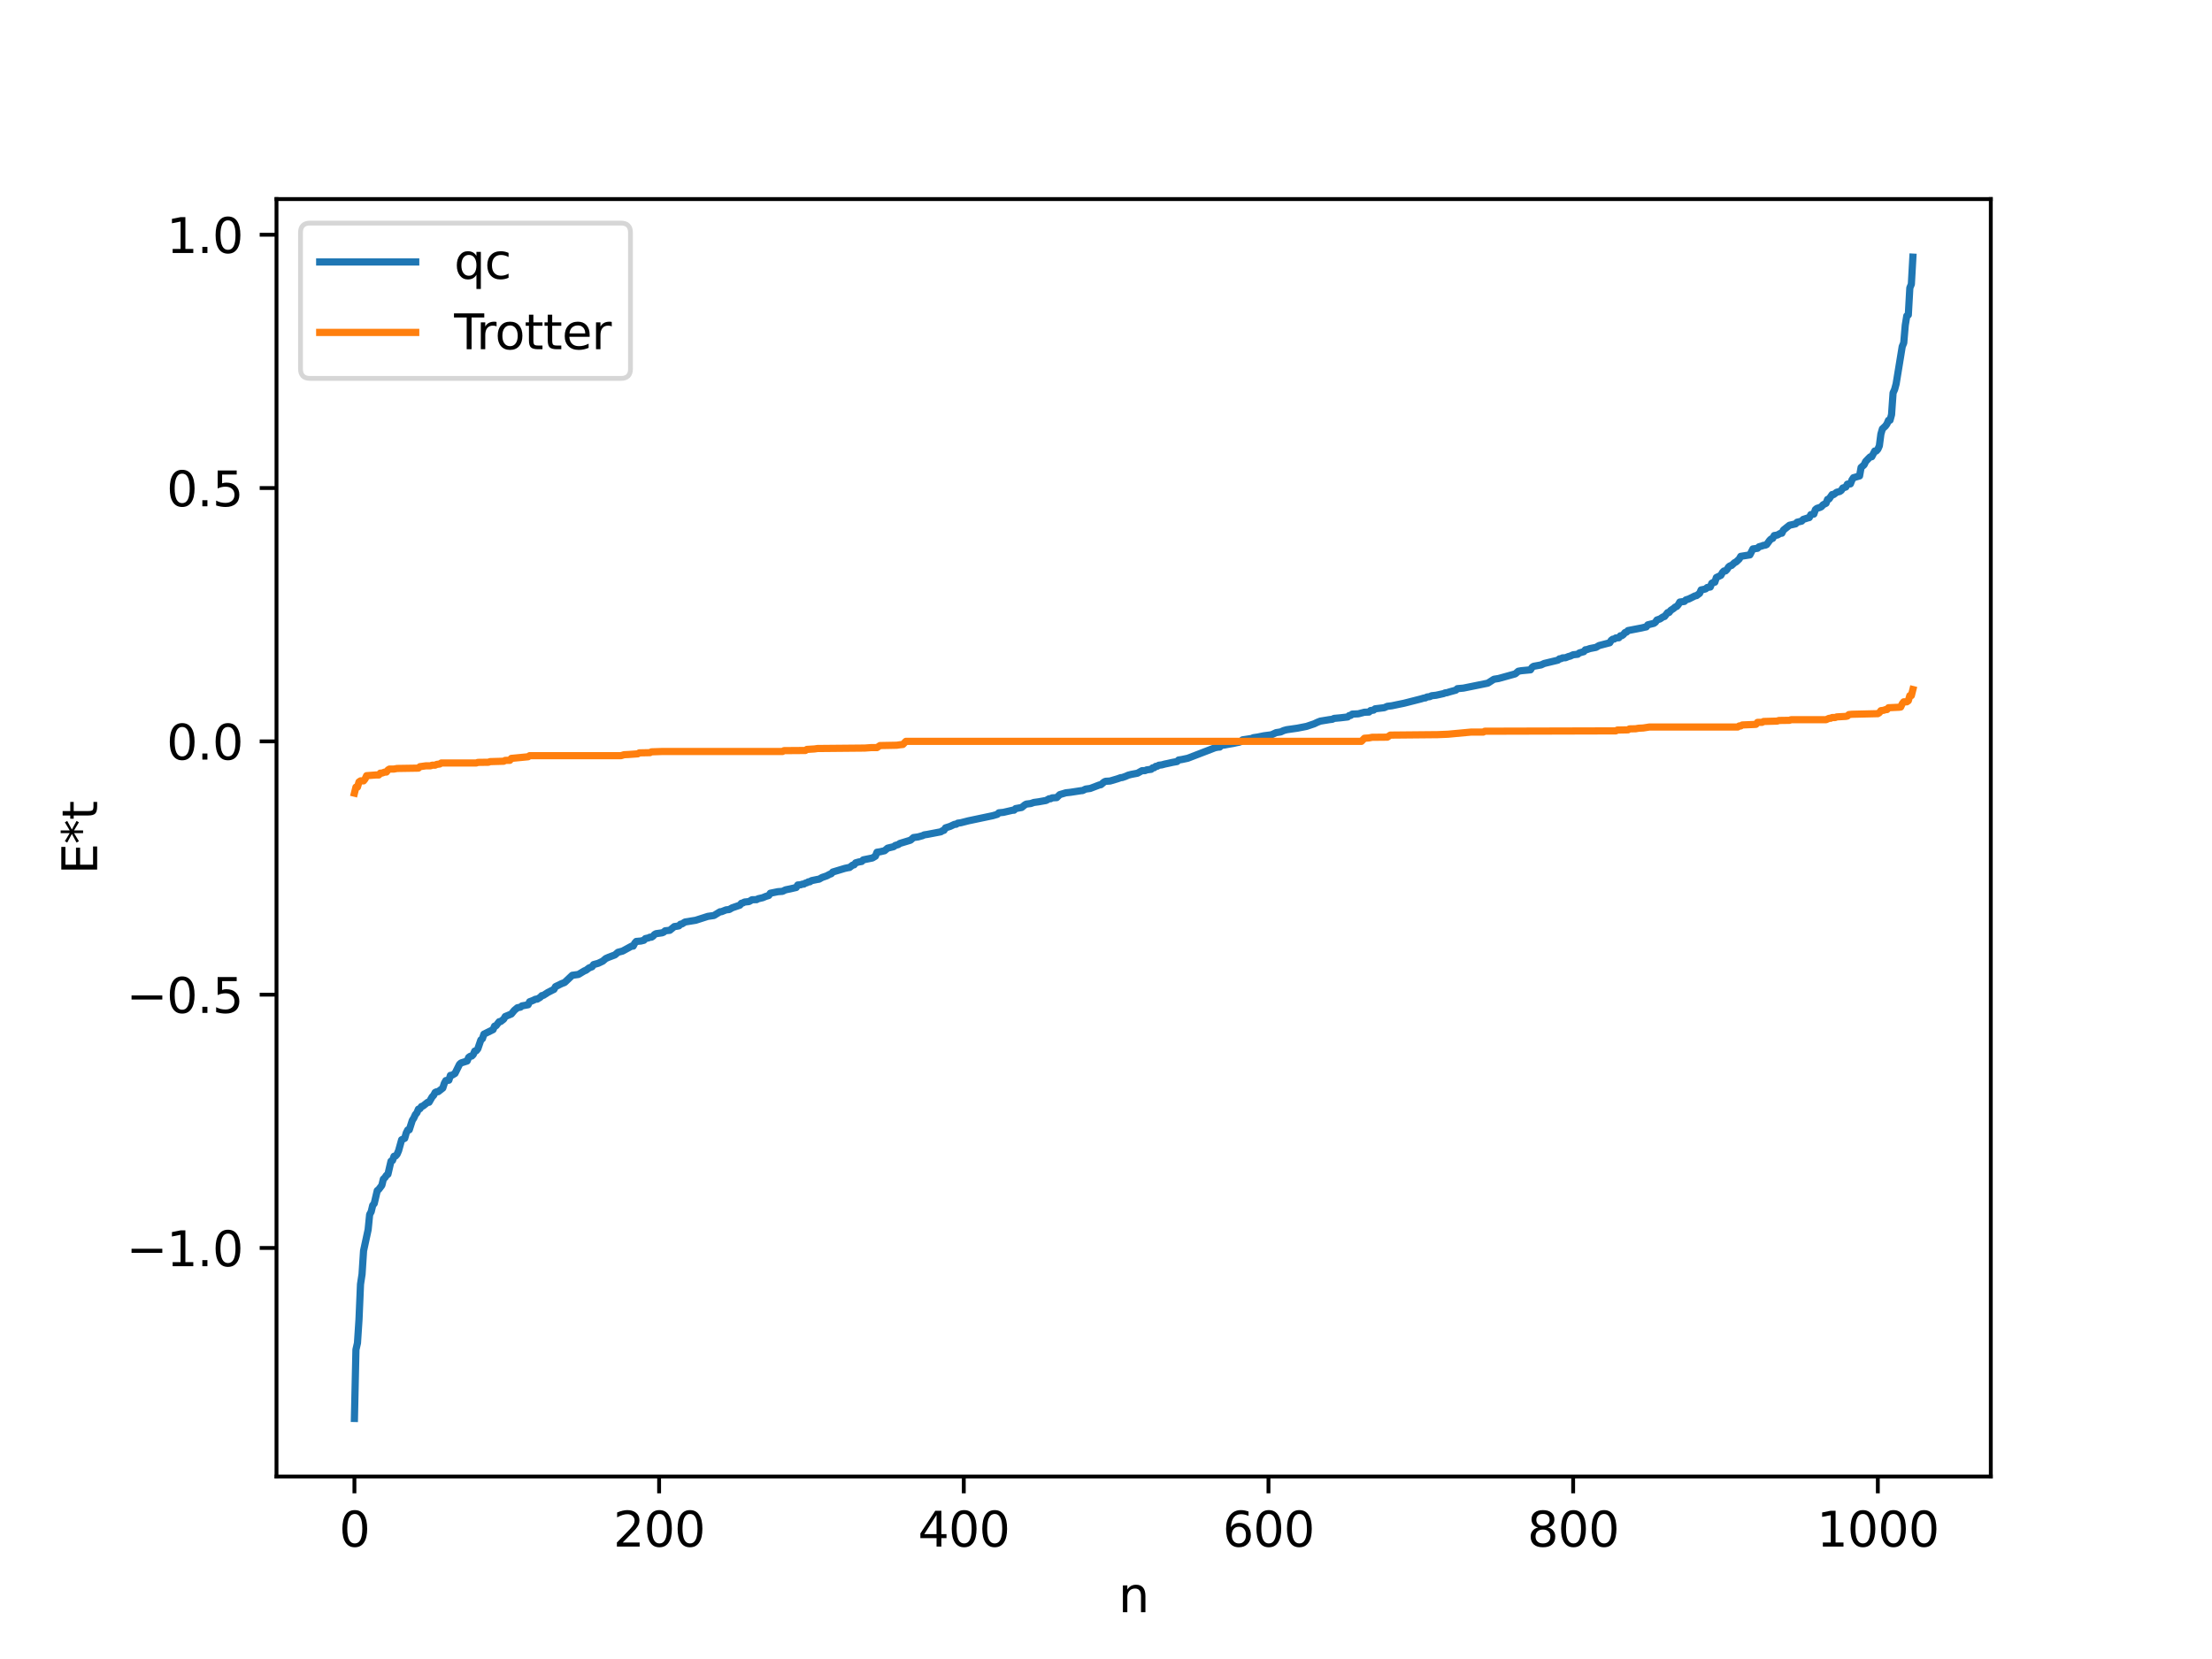 <?xml version="1.0" encoding="utf-8" standalone="no"?>
<!DOCTYPE svg PUBLIC "-//W3C//DTD SVG 1.1//EN"
  "http://www.w3.org/Graphics/SVG/1.1/DTD/svg11.dtd">
<svg xmlns:xlink="http://www.w3.org/1999/xlink" width="460.8pt" height="345.6pt" viewBox="0 0 460.8 345.6" xmlns="http://www.w3.org/2000/svg" version="1.1">
 <defs>
  <style type="text/css">*{stroke-linejoin: round; stroke-linecap: butt}</style>
 </defs>
 <g id="figure_1">
  <g id="patch_1">
   <path d="M 0 345.6 
L 460.8 345.6 
L 460.8 0 
L 0 0 
z
" style="fill: #ffffff"/>
  </g>
  <g id="axes_1">
   <g id="patch_2">
    <path d="M 57.6 307.584 
L 414.72 307.584 
L 414.72 41.472 
L 57.6 41.472 
z
" style="fill: #ffffff"/>
   </g>
   <g id="matplotlib.axis_1">
    <g id="xtick_1">
     <g id="line2d_1">
      <defs>
       <path id="m6f7a1505e2" d="M 0 0 
L 0 3.5 
" style="stroke: #000000; stroke-width: 0.8"/>
      </defs>
      <g>
       <use xlink:href="#m6f7a1505e2" x="73.833" y="307.584" style="stroke: #000000; stroke-width: 0.8"/>
      </g>
     </g>
     <g id="text_1">
      <!-- 0 -->
      <g transform="translate(70.651 322.182) scale(0.1 -0.1)">
       <defs>
        <path id="DejaVuSans-30" d="M 2034 4250 
Q 1547 4250 1301 3770 
Q 1056 3291 1056 2328 
Q 1056 1369 1301 889 
Q 1547 409 2034 409 
Q 2525 409 2770 889 
Q 3016 1369 3016 2328 
Q 3016 3291 2770 3770 
Q 2525 4250 2034 4250 
z
M 2034 4750 
Q 2819 4750 3233 4129 
Q 3647 3509 3647 2328 
Q 3647 1150 3233 529 
Q 2819 -91 2034 -91 
Q 1250 -91 836 529 
Q 422 1150 422 2328 
Q 422 3509 836 4129 
Q 1250 4750 2034 4750 
z
" transform="scale(0.016)"/>
       </defs>
       <use xlink:href="#DejaVuSans-30"/>
      </g>
     </g>
    </g>
    <g id="xtick_2">
     <g id="line2d_2">
      <g>
       <use xlink:href="#m6f7a1505e2" x="137.304" y="307.584" style="stroke: #000000; stroke-width: 0.8"/>
      </g>
     </g>
     <g id="text_2">
      <!-- 200 -->
      <g transform="translate(127.76 322.182) scale(0.1 -0.1)">
       <defs>
        <path id="DejaVuSans-32" d="M 1228 531 
L 3431 531 
L 3431 0 
L 469 0 
L 469 531 
Q 828 903 1448 1529 
Q 2069 2156 2228 2338 
Q 2531 2678 2651 2914 
Q 2772 3150 2772 3378 
Q 2772 3750 2511 3984 
Q 2250 4219 1831 4219 
Q 1534 4219 1204 4116 
Q 875 4013 500 3803 
L 500 4441 
Q 881 4594 1212 4672 
Q 1544 4750 1819 4750 
Q 2544 4750 2975 4387 
Q 3406 4025 3406 3419 
Q 3406 3131 3298 2873 
Q 3191 2616 2906 2266 
Q 2828 2175 2409 1742 
Q 1991 1309 1228 531 
z
" transform="scale(0.016)"/>
       </defs>
       <use xlink:href="#DejaVuSans-32"/>
       <use xlink:href="#DejaVuSans-30" x="63.623"/>
       <use xlink:href="#DejaVuSans-30" x="127.246"/>
      </g>
     </g>
    </g>
    <g id="xtick_3">
     <g id="line2d_3">
      <g>
       <use xlink:href="#m6f7a1505e2" x="200.775" y="307.584" style="stroke: #000000; stroke-width: 0.8"/>
      </g>
     </g>
     <g id="text_3">
      <!-- 400 -->
      <g transform="translate(191.231 322.182) scale(0.1 -0.1)">
       <defs>
        <path id="DejaVuSans-34" d="M 2419 4116 
L 825 1625 
L 2419 1625 
L 2419 4116 
z
M 2253 4666 
L 3047 4666 
L 3047 1625 
L 3713 1625 
L 3713 1100 
L 3047 1100 
L 3047 0 
L 2419 0 
L 2419 1100 
L 313 1100 
L 313 1709 
L 2253 4666 
z
" transform="scale(0.016)"/>
       </defs>
       <use xlink:href="#DejaVuSans-34"/>
       <use xlink:href="#DejaVuSans-30" x="63.623"/>
       <use xlink:href="#DejaVuSans-30" x="127.246"/>
      </g>
     </g>
    </g>
    <g id="xtick_4">
     <g id="line2d_4">
      <g>
       <use xlink:href="#m6f7a1505e2" x="264.246" y="307.584" style="stroke: #000000; stroke-width: 0.8"/>
      </g>
     </g>
     <g id="text_4">
      <!-- 600 -->
      <g transform="translate(254.702 322.182) scale(0.1 -0.1)">
       <defs>
        <path id="DejaVuSans-36" d="M 2113 2584 
Q 1688 2584 1439 2293 
Q 1191 2003 1191 1497 
Q 1191 994 1439 701 
Q 1688 409 2113 409 
Q 2538 409 2786 701 
Q 3034 994 3034 1497 
Q 3034 2003 2786 2293 
Q 2538 2584 2113 2584 
z
M 3366 4563 
L 3366 3988 
Q 3128 4100 2886 4159 
Q 2644 4219 2406 4219 
Q 1781 4219 1451 3797 
Q 1122 3375 1075 2522 
Q 1259 2794 1537 2939 
Q 1816 3084 2150 3084 
Q 2853 3084 3261 2657 
Q 3669 2231 3669 1497 
Q 3669 778 3244 343 
Q 2819 -91 2113 -91 
Q 1303 -91 875 529 
Q 447 1150 447 2328 
Q 447 3434 972 4092 
Q 1497 4750 2381 4750 
Q 2619 4750 2861 4703 
Q 3103 4656 3366 4563 
z
" transform="scale(0.016)"/>
       </defs>
       <use xlink:href="#DejaVuSans-36"/>
       <use xlink:href="#DejaVuSans-30" x="63.623"/>
       <use xlink:href="#DejaVuSans-30" x="127.246"/>
      </g>
     </g>
    </g>
    <g id="xtick_5">
     <g id="line2d_5">
      <g>
       <use xlink:href="#m6f7a1505e2" x="327.717" y="307.584" style="stroke: #000000; stroke-width: 0.8"/>
      </g>
     </g>
     <g id="text_5">
      <!-- 800 -->
      <g transform="translate(318.173 322.182) scale(0.1 -0.1)">
       <defs>
        <path id="DejaVuSans-38" d="M 2034 2216 
Q 1584 2216 1326 1975 
Q 1069 1734 1069 1313 
Q 1069 891 1326 650 
Q 1584 409 2034 409 
Q 2484 409 2743 651 
Q 3003 894 3003 1313 
Q 3003 1734 2745 1975 
Q 2488 2216 2034 2216 
z
M 1403 2484 
Q 997 2584 770 2862 
Q 544 3141 544 3541 
Q 544 4100 942 4425 
Q 1341 4750 2034 4750 
Q 2731 4750 3128 4425 
Q 3525 4100 3525 3541 
Q 3525 3141 3298 2862 
Q 3072 2584 2669 2484 
Q 3125 2378 3379 2068 
Q 3634 1759 3634 1313 
Q 3634 634 3220 271 
Q 2806 -91 2034 -91 
Q 1263 -91 848 271 
Q 434 634 434 1313 
Q 434 1759 690 2068 
Q 947 2378 1403 2484 
z
M 1172 3481 
Q 1172 3119 1398 2916 
Q 1625 2713 2034 2713 
Q 2441 2713 2670 2916 
Q 2900 3119 2900 3481 
Q 2900 3844 2670 4047 
Q 2441 4250 2034 4250 
Q 1625 4250 1398 4047 
Q 1172 3844 1172 3481 
z
" transform="scale(0.016)"/>
       </defs>
       <use xlink:href="#DejaVuSans-38"/>
       <use xlink:href="#DejaVuSans-30" x="63.623"/>
       <use xlink:href="#DejaVuSans-30" x="127.246"/>
      </g>
     </g>
    </g>
    <g id="xtick_6">
     <g id="line2d_6">
      <g>
       <use xlink:href="#m6f7a1505e2" x="391.188" y="307.584" style="stroke: #000000; stroke-width: 0.8"/>
      </g>
     </g>
     <g id="text_6">
      <!-- 1000 -->
      <g transform="translate(378.463 322.182) scale(0.1 -0.1)">
       <defs>
        <path id="DejaVuSans-31" d="M 794 531 
L 1825 531 
L 1825 4091 
L 703 3866 
L 703 4441 
L 1819 4666 
L 2450 4666 
L 2450 531 
L 3481 531 
L 3481 0 
L 794 0 
L 794 531 
z
" transform="scale(0.016)"/>
       </defs>
       <use xlink:href="#DejaVuSans-31"/>
       <use xlink:href="#DejaVuSans-30" x="63.623"/>
       <use xlink:href="#DejaVuSans-30" x="127.246"/>
       <use xlink:href="#DejaVuSans-30" x="190.869"/>
      </g>
     </g>
    </g>
    <g id="text_7">
     <!-- n -->
     <g transform="translate(232.991 335.861) scale(0.1 -0.1)">
      <defs>
       <path id="DejaVuSans-6e" d="M 3513 2113 
L 3513 0 
L 2938 0 
L 2938 2094 
Q 2938 2591 2744 2837 
Q 2550 3084 2163 3084 
Q 1697 3084 1428 2787 
Q 1159 2491 1159 1978 
L 1159 0 
L 581 0 
L 581 3500 
L 1159 3500 
L 1159 2956 
Q 1366 3272 1645 3428 
Q 1925 3584 2291 3584 
Q 2894 3584 3203 3211 
Q 3513 2838 3513 2113 
z
" transform="scale(0.016)"/>
      </defs>
      <use xlink:href="#DejaVuSans-6e"/>
     </g>
    </g>
   </g>
   <g id="matplotlib.axis_2">
    <g id="ytick_1">
     <g id="line2d_7">
      <defs>
       <path id="m8a556d3c22" d="M 0 0 
L -3.5 0 
" style="stroke: #000000; stroke-width: 0.8"/>
      </defs>
      <g>
       <use xlink:href="#m8a556d3c22" x="57.6" y="259.974" style="stroke: #000000; stroke-width: 0.8"/>
      </g>
     </g>
     <g id="text_8">
      <!-- −1.0 -->
      <g transform="translate(26.317 263.774) scale(0.1 -0.1)">
       <defs>
        <path id="DejaVuSans-2212" d="M 678 2272 
L 4684 2272 
L 4684 1741 
L 678 1741 
L 678 2272 
z
" transform="scale(0.016)"/>
        <path id="DejaVuSans-2e" d="M 684 794 
L 1344 794 
L 1344 0 
L 684 0 
L 684 794 
z
" transform="scale(0.016)"/>
       </defs>
       <use xlink:href="#DejaVuSans-2212"/>
       <use xlink:href="#DejaVuSans-31" x="83.789"/>
       <use xlink:href="#DejaVuSans-2e" x="147.412"/>
       <use xlink:href="#DejaVuSans-30" x="179.199"/>
      </g>
     </g>
    </g>
    <g id="ytick_2">
     <g id="line2d_8">
      <g>
       <use xlink:href="#m8a556d3c22" x="57.6" y="207.206" style="stroke: #000000; stroke-width: 0.8"/>
      </g>
     </g>
     <g id="text_9">
      <!-- −0.5 -->
      <g transform="translate(26.317 211.005) scale(0.1 -0.1)">
       <defs>
        <path id="DejaVuSans-35" d="M 691 4666 
L 3169 4666 
L 3169 4134 
L 1269 4134 
L 1269 2991 
Q 1406 3038 1543 3061 
Q 1681 3084 1819 3084 
Q 2600 3084 3056 2656 
Q 3513 2228 3513 1497 
Q 3513 744 3044 326 
Q 2575 -91 1722 -91 
Q 1428 -91 1123 -41 
Q 819 9 494 109 
L 494 744 
Q 775 591 1075 516 
Q 1375 441 1709 441 
Q 2250 441 2565 725 
Q 2881 1009 2881 1497 
Q 2881 1984 2565 2268 
Q 2250 2553 1709 2553 
Q 1456 2553 1204 2497 
Q 953 2441 691 2322 
L 691 4666 
z
" transform="scale(0.016)"/>
       </defs>
       <use xlink:href="#DejaVuSans-2212"/>
       <use xlink:href="#DejaVuSans-30" x="83.789"/>
       <use xlink:href="#DejaVuSans-2e" x="147.412"/>
       <use xlink:href="#DejaVuSans-35" x="179.199"/>
      </g>
     </g>
    </g>
    <g id="ytick_3">
     <g id="line2d_9">
      <g>
       <use xlink:href="#m8a556d3c22" x="57.6" y="154.438" style="stroke: #000000; stroke-width: 0.8"/>
      </g>
     </g>
     <g id="text_10">
      <!-- 0.0 -->
      <g transform="translate(34.697 158.237) scale(0.1 -0.1)">
       <use xlink:href="#DejaVuSans-30"/>
       <use xlink:href="#DejaVuSans-2e" x="63.623"/>
       <use xlink:href="#DejaVuSans-30" x="95.41"/>
      </g>
     </g>
    </g>
    <g id="ytick_4">
     <g id="line2d_10">
      <g>
       <use xlink:href="#m8a556d3c22" x="57.6" y="101.67" style="stroke: #000000; stroke-width: 0.8"/>
      </g>
     </g>
     <g id="text_11">
      <!-- 0.5 -->
      <g transform="translate(34.697 105.469) scale(0.1 -0.1)">
       <use xlink:href="#DejaVuSans-30"/>
       <use xlink:href="#DejaVuSans-2e" x="63.623"/>
       <use xlink:href="#DejaVuSans-35" x="95.41"/>
      </g>
     </g>
    </g>
    <g id="ytick_5">
     <g id="line2d_11">
      <g>
       <use xlink:href="#m8a556d3c22" x="57.6" y="48.902" style="stroke: #000000; stroke-width: 0.8"/>
      </g>
     </g>
     <g id="text_12">
      <!-- 1.0 -->
      <g transform="translate(34.697 52.701) scale(0.1 -0.1)">
       <use xlink:href="#DejaVuSans-31"/>
       <use xlink:href="#DejaVuSans-2e" x="63.623"/>
       <use xlink:href="#DejaVuSans-30" x="95.41"/>
      </g>
     </g>
    </g>
    <g id="text_13">
     <!-- E*t -->
     <g transform="translate(20.238 182.148) rotate(-90) scale(0.1 -0.1)">
      <defs>
       <path id="DejaVuSans-45" d="M 628 4666 
L 3578 4666 
L 3578 4134 
L 1259 4134 
L 1259 2753 
L 3481 2753 
L 3481 2222 
L 1259 2222 
L 1259 531 
L 3634 531 
L 3634 0 
L 628 0 
L 628 4666 
z
" transform="scale(0.016)"/>
       <path id="DejaVuSans-2a" d="M 3009 3897 
L 1888 3291 
L 3009 2681 
L 2828 2375 
L 1778 3009 
L 1778 1831 
L 1422 1831 
L 1422 3009 
L 372 2375 
L 191 2681 
L 1313 3291 
L 191 3897 
L 372 4206 
L 1422 3572 
L 1422 4750 
L 1778 4750 
L 1778 3572 
L 2828 4206 
L 3009 3897 
z
" transform="scale(0.016)"/>
       <path id="DejaVuSans-74" d="M 1172 4494 
L 1172 3500 
L 2356 3500 
L 2356 3053 
L 1172 3053 
L 1172 1153 
Q 1172 725 1289 603 
Q 1406 481 1766 481 
L 2356 481 
L 2356 0 
L 1766 0 
Q 1100 0 847 248 
Q 594 497 594 1153 
L 594 3053 
L 172 3053 
L 172 3500 
L 594 3500 
L 594 4494 
L 1172 4494 
z
" transform="scale(0.016)"/>
      </defs>
      <use xlink:href="#DejaVuSans-45"/>
      <use xlink:href="#DejaVuSans-2a" x="63.184"/>
      <use xlink:href="#DejaVuSans-74" x="113.184"/>
     </g>
    </g>
   </g>
   <g id="line2d_12">
    <path d="M 73.833 295.488 
L 74.15 281.157 
L 74.467 279.777 
L 74.785 274.894 
L 75.102 267.52 
L 75.42 265.447 
L 75.737 260.563 
L 76.689 256.162 
L 77.006 252.996 
L 77.324 252.426 
L 77.641 251.1 
L 77.958 250.718 
L 78.593 248.021 
L 78.91 247.767 
L 79.545 246.925 
L 79.862 245.622 
L 80.18 245.329 
L 80.497 244.852 
L 80.815 244.616 
L 81.449 241.905 
L 81.767 241.756 
L 82.084 240.87 
L 82.401 240.813 
L 82.719 240.451 
L 83.036 239.706 
L 83.671 237.423 
L 84.305 237.141 
L 84.623 236.024 
L 84.94 235.39 
L 85.258 235.361 
L 85.892 233.396 
L 86.21 232.899 
L 86.527 232.194 
L 86.844 231.831 
L 87.162 231.058 
L 87.479 230.972 
L 87.796 230.506 
L 88.114 230.404 
L 89.066 229.647 
L 89.383 229.619 
L 90.018 228.514 
L 90.335 228.178 
L 90.653 227.574 
L 90.97 227.426 
L 91.287 227.41 
L 92.239 226.667 
L 92.557 225.687 
L 92.874 225.102 
L 93.509 225.027 
L 93.826 224.022 
L 94.143 223.995 
L 94.778 223.624 
L 95.73 221.712 
L 96.048 221.43 
L 97.317 221.025 
L 97.634 220.276 
L 97.952 220.048 
L 98.269 219.996 
L 98.586 219.679 
L 98.904 218.956 
L 99.221 218.882 
L 99.539 218.486 
L 100.173 216.634 
L 100.491 216.387 
L 100.808 215.43 
L 102.712 214.492 
L 103.029 213.761 
L 103.347 213.665 
L 103.981 212.845 
L 104.299 212.802 
L 104.934 212.304 
L 105.251 211.758 
L 106.52 211.234 
L 107.155 210.464 
L 107.79 209.933 
L 108.424 209.809 
L 108.742 209.544 
L 110.011 209.312 
L 110.329 208.678 
L 110.963 208.442 
L 111.598 208.138 
L 111.915 208.135 
L 112.55 207.749 
L 112.867 207.406 
L 113.185 207.358 
L 114.137 206.744 
L 115.089 206.256 
L 115.406 206.104 
L 115.724 205.528 
L 116.993 204.91 
L 117.628 204.667 
L 119.215 203.171 
L 120.484 202.998 
L 121.753 202.24 
L 122.071 202.124 
L 122.705 201.642 
L 123.34 201.391 
L 123.658 200.941 
L 124.61 200.677 
L 125.562 200.226 
L 126.196 199.679 
L 126.831 199.401 
L 128.1 198.923 
L 128.735 198.378 
L 129.687 198.132 
L 131.591 197.093 
L 131.909 197.091 
L 132.226 196.482 
L 132.543 196.12 
L 133.496 196.035 
L 134.13 195.877 
L 134.448 195.523 
L 135.082 195.386 
L 135.4 195.23 
L 135.717 195.229 
L 136.034 195.026 
L 136.352 194.675 
L 136.669 194.502 
L 137.939 194.321 
L 138.256 194.185 
L 138.573 193.899 
L 139.525 193.799 
L 140.477 193.023 
L 141.112 192.936 
L 141.429 192.869 
L 141.747 192.531 
L 142.064 192.478 
L 142.699 192.07 
L 144.92 191.711 
L 147.459 190.897 
L 148.729 190.712 
L 149.998 189.939 
L 150.315 189.918 
L 151.267 189.538 
L 151.902 189.476 
L 152.537 189.109 
L 154.124 188.565 
L 154.441 188.171 
L 154.758 188.1 
L 155.076 187.912 
L 156.028 187.814 
L 156.662 187.435 
L 157.615 187.413 
L 157.932 187.228 
L 158.884 187.009 
L 159.519 186.743 
L 160.153 186.543 
L 160.471 186.075 
L 162.058 185.751 
L 163.01 185.681 
L 163.644 185.37 
L 164.596 185.175 
L 165.866 184.882 
L 166.183 184.357 
L 166.818 184.315 
L 167.135 184.18 
L 167.453 184.175 
L 167.77 183.968 
L 168.087 183.895 
L 168.405 183.7 
L 168.722 183.69 
L 169.039 183.456 
L 170.309 183.194 
L 170.626 183.152 
L 171.261 182.79 
L 172.213 182.464 
L 172.848 182.123 
L 173.165 182.015 
L 173.482 181.657 
L 176.021 180.892 
L 176.656 180.756 
L 176.973 180.715 
L 177.608 180.224 
L 177.925 180.161 
L 178.243 179.748 
L 178.877 179.567 
L 179.512 179.457 
L 179.829 179.123 
L 181.734 178.734 
L 182.368 178.357 
L 182.686 177.538 
L 183.32 177.444 
L 183.955 177.296 
L 184.272 177.226 
L 184.907 176.685 
L 186.177 176.378 
L 186.494 176.122 
L 187.129 175.94 
L 187.446 175.704 
L 189.667 175.028 
L 190.302 174.478 
L 191.254 174.346 
L 192.206 174.081 
L 192.524 173.918 
L 193.158 173.825 
L 196.015 173.276 
L 196.332 173.053 
L 196.649 172.972 
L 196.967 172.461 
L 197.919 172.156 
L 198.871 171.711 
L 199.188 171.708 
L 199.505 171.482 
L 200.14 171.398 
L 201.727 170.991 
L 206.805 169.923 
L 207.757 169.645 
L 208.074 169.324 
L 209.026 169.227 
L 210.93 168.788 
L 211.248 168.776 
L 211.565 168.447 
L 212.834 168.212 
L 213.469 167.694 
L 213.786 167.509 
L 214.739 167.387 
L 215.373 167.165 
L 216.325 167.036 
L 217.912 166.753 
L 218.547 166.396 
L 218.864 166.394 
L 219.181 166.212 
L 220.134 166.155 
L 220.768 165.535 
L 222.038 165.156 
L 222.99 165.051 
L 225.211 164.71 
L 225.529 164.688 
L 226.163 164.378 
L 227.115 164.248 
L 229.02 163.519 
L 229.337 163.465 
L 229.972 162.929 
L 230.289 162.76 
L 231.241 162.703 
L 232.828 162.232 
L 233.462 162.003 
L 233.78 161.974 
L 234.415 161.757 
L 235.049 161.477 
L 235.684 161.317 
L 236.953 161.077 
L 237.905 160.548 
L 238.54 160.539 
L 238.858 160.384 
L 239.81 160.259 
L 240.127 159.948 
L 240.444 159.932 
L 240.762 159.641 
L 241.079 159.624 
L 241.396 159.416 
L 242.031 159.336 
L 242.666 159.162 
L 243.3 159.031 
L 244.253 158.816 
L 245.205 158.644 
L 245.522 158.322 
L 246.157 158.231 
L 247.426 157.961 
L 253.139 155.762 
L 253.773 155.639 
L 254.091 155.629 
L 254.408 155.282 
L 255.043 155.207 
L 255.677 155.082 
L 256.947 154.865 
L 257.581 154.721 
L 258.216 154.598 
L 258.534 154.453 
L 258.851 154.124 
L 260.755 153.835 
L 261.072 153.679 
L 262.024 153.537 
L 263.294 153.278 
L 264.881 153.068 
L 265.833 152.626 
L 266.785 152.474 
L 267.42 152.183 
L 268.054 152.01 
L 270.276 151.692 
L 272.18 151.319 
L 273.767 150.783 
L 274.401 150.48 
L 275.036 150.227 
L 276.94 149.915 
L 277.575 149.837 
L 277.892 149.656 
L 279.162 149.541 
L 280.748 149.355 
L 281.066 149.062 
L 281.383 149.031 
L 281.7 148.762 
L 282.97 148.7 
L 284.239 148.37 
L 285.191 148.335 
L 285.509 148.02 
L 286.143 147.933 
L 286.461 147.659 
L 288.365 147.426 
L 289 147.139 
L 289.952 147.025 
L 291.221 146.758 
L 292.491 146.498 
L 295.981 145.608 
L 296.616 145.416 
L 296.934 145.39 
L 297.251 145.201 
L 297.886 145.119 
L 298.203 144.94 
L 299.155 144.835 
L 300.742 144.485 
L 301.059 144.33 
L 301.377 144.316 
L 302.011 144.118 
L 303.281 143.772 
L 303.598 143.464 
L 304.867 143.345 
L 309.945 142.313 
L 311.215 141.496 
L 312.167 141.349 
L 315.658 140.377 
L 316.292 139.832 
L 316.927 139.719 
L 318.831 139.537 
L 319.148 139.029 
L 319.466 138.804 
L 321.053 138.511 
L 321.687 138.213 
L 324.543 137.525 
L 324.861 137.248 
L 325.178 137.227 
L 325.496 137.051 
L 326.13 137.018 
L 326.765 136.759 
L 327.082 136.689 
L 327.717 136.4 
L 328.669 136.294 
L 328.986 136.022 
L 329.939 135.752 
L 330.256 135.36 
L 330.573 135.328 
L 331.208 135.107 
L 332.477 134.859 
L 333.112 134.482 
L 335.334 133.901 
L 335.651 133.382 
L 335.968 133.154 
L 336.286 133.121 
L 336.603 132.893 
L 337.238 132.857 
L 337.555 132.446 
L 337.872 132.419 
L 338.19 132.184 
L 338.507 131.782 
L 338.824 131.689 
L 339.142 131.359 
L 341.998 130.807 
L 342.633 130.654 
L 342.95 130.596 
L 343.267 130.164 
L 344.537 129.853 
L 344.854 129.619 
L 345.172 129.152 
L 345.806 128.939 
L 346.441 128.511 
L 346.758 128.427 
L 347.393 127.619 
L 347.71 127.581 
L 348.028 127.163 
L 348.662 126.738 
L 348.98 126.454 
L 349.297 126.332 
L 349.615 125.975 
L 349.932 125.42 
L 350.884 125.291 
L 351.201 124.968 
L 351.836 124.768 
L 353.105 124.134 
L 353.423 124.078 
L 354.058 123.6 
L 354.375 122.888 
L 355.01 122.762 
L 355.327 122.669 
L 355.644 122.385 
L 356.279 122.289 
L 356.596 121.499 
L 356.914 121.313 
L 357.231 121.283 
L 357.548 120.306 
L 358.5 119.847 
L 358.818 119.26 
L 359.135 118.943 
L 359.453 118.94 
L 359.77 118.623 
L 360.087 118.119 
L 360.405 117.867 
L 360.722 117.791 
L 361.357 117.203 
L 361.674 117.053 
L 362.309 116.452 
L 362.626 115.898 
L 364.53 115.594 
L 365.165 114.347 
L 366.117 114.225 
L 366.434 113.903 
L 367.069 113.727 
L 367.386 113.594 
L 367.704 113.581 
L 368.021 113.447 
L 368.656 112.57 
L 368.973 112.262 
L 369.291 112.151 
L 369.608 111.562 
L 370.243 111.465 
L 370.877 111.11 
L 371.195 111.077 
L 371.512 110.431 
L 372.781 109.42 
L 374.051 109.131 
L 374.368 108.789 
L 375.32 108.563 
L 375.638 108.204 
L 376.59 107.898 
L 376.907 107.823 
L 377.224 107.204 
L 377.859 107.092 
L 378.177 106.167 
L 378.494 105.907 
L 379.129 105.707 
L 379.446 105.55 
L 379.763 105.165 
L 380.398 104.839 
L 380.715 104.028 
L 381.033 103.938 
L 381.667 103.023 
L 381.985 103.022 
L 382.62 102.541 
L 383.254 102.386 
L 383.572 102.161 
L 383.889 101.663 
L 384.524 101.452 
L 384.841 100.857 
L 385.476 100.801 
L 385.793 99.991 
L 386.11 99.511 
L 387.38 99.148 
L 387.697 97.381 
L 388.332 96.827 
L 388.649 96.139 
L 389.284 95.478 
L 389.601 95.169 
L 389.919 95.149 
L 390.553 93.946 
L 390.871 93.944 
L 391.188 93.588 
L 391.505 92.872 
L 391.823 90.424 
L 392.14 89.341 
L 392.775 88.747 
L 393.092 88.305 
L 393.41 87.553 
L 393.727 87.542 
L 394.044 86.379 
L 394.362 81.845 
L 394.679 81.151 
L 394.996 79.976 
L 395.948 74.151 
L 396.266 72.198 
L 396.583 71.435 
L 396.9 67.749 
L 397.218 65.795 
L 397.535 65.611 
L 397.853 59.971 
L 398.17 59.209 
L 398.487 53.568 
L 398.487 53.568 
" clip-path="url(#pfa320cade6)" style="fill: none; stroke: #1f77b4; stroke-width: 1.5; stroke-linecap: square"/>
   </g>
   <g id="line2d_13">
    <path d="M 73.833 165.229 
L 74.15 163.97 
L 74.467 163.97 
L 74.785 162.894 
L 75.102 162.67 
L 75.737 162.67 
L 76.054 162.267 
L 76.372 161.587 
L 78.276 161.441 
L 78.91 161.441 
L 79.228 161.057 
L 79.545 161.057 
L 80.18 160.832 
L 80.497 160.832 
L 80.815 160.408 
L 81.132 160.209 
L 82.084 160.205 
L 82.719 160.087 
L 87.162 160.016 
L 87.479 159.708 
L 88.748 159.534 
L 89.7 159.534 
L 90.018 159.398 
L 90.653 159.398 
L 90.97 159.24 
L 91.605 159.158 
L 91.922 158.946 
L 99.221 158.946 
L 99.539 158.82 
L 101.76 158.79 
L 102.077 158.66 
L 104.934 158.579 
L 105.251 158.4 
L 106.203 158.391 
L 106.52 157.987 
L 110.011 157.649 
L 110.329 157.423 
L 129.37 157.423 
L 130.005 157.221 
L 130.957 157.174 
L 132.861 157.038 
L 133.178 156.836 
L 135.4 156.793 
L 135.717 156.621 
L 137.939 156.549 
L 163.01 156.549 
L 163.327 156.37 
L 167.77 156.337 
L 168.087 156.116 
L 169.674 156.019 
L 170.309 155.928 
L 180.147 155.836 
L 181.416 155.743 
L 182.686 155.743 
L 183.32 155.312 
L 186.811 155.246 
L 187.446 155.151 
L 188.081 155.087 
L 188.715 154.438 
L 283.605 154.438 
L 284.239 153.789 
L 285.191 153.725 
L 285.826 153.593 
L 289 153.564 
L 289.634 153.134 
L 299.472 153.041 
L 301.694 152.949 
L 302.646 152.858 
L 306.454 152.506 
L 308.993 152.506 
L 309.31 152.327 
L 336.603 152.256 
L 336.92 152.083 
L 339.142 152.041 
L 339.459 151.839 
L 340.729 151.815 
L 341.363 151.702 
L 342.315 151.655 
L 343.585 151.453 
L 361.991 151.453 
L 362.309 151.227 
L 362.626 151.227 
L 362.943 151.023 
L 365.482 150.914 
L 365.8 150.89 
L 366.117 150.485 
L 367.069 150.476 
L 367.386 150.297 
L 370.243 150.217 
L 370.56 150.086 
L 372.781 150.056 
L 373.099 149.93 
L 380.398 149.93 
L 381.033 149.636 
L 381.35 149.636 
L 381.667 149.478 
L 382.302 149.478 
L 382.62 149.342 
L 384.524 149.236 
L 384.841 149.168 
L 385.158 148.861 
L 385.793 148.796 
L 391.188 148.668 
L 391.505 148.468 
L 391.823 148.044 
L 392.458 147.958 
L 392.775 147.819 
L 393.092 147.819 
L 393.41 147.436 
L 395.631 147.331 
L 395.948 147.289 
L 396.266 146.609 
L 396.583 146.206 
L 397.218 146.206 
L 397.535 145.983 
L 397.853 144.907 
L 398.17 144.907 
L 398.487 143.647 
L 398.487 143.647 
" clip-path="url(#pfa320cade6)" style="fill: none; stroke: #ff7f0e; stroke-width: 1.5; stroke-linecap: square"/>
   </g>
   <g id="patch_3">
    <path d="M 57.6 307.584 
L 57.6 41.472 
" style="fill: none; stroke: #000000; stroke-width: 0.8; stroke-linejoin: miter; stroke-linecap: square"/>
   </g>
   <g id="patch_4">
    <path d="M 414.72 307.584 
L 414.72 41.472 
" style="fill: none; stroke: #000000; stroke-width: 0.8; stroke-linejoin: miter; stroke-linecap: square"/>
   </g>
   <g id="patch_5">
    <path d="M 57.6 307.584 
L 414.72 307.584 
" style="fill: none; stroke: #000000; stroke-width: 0.8; stroke-linejoin: miter; stroke-linecap: square"/>
   </g>
   <g id="patch_6">
    <path d="M 57.6 41.472 
L 414.72 41.472 
" style="fill: none; stroke: #000000; stroke-width: 0.8; stroke-linejoin: miter; stroke-linecap: square"/>
   </g>
   <g id="legend_1">
    <g id="patch_7">
     <path d="M 64.6 78.828 
L 129.342 78.828 
Q 131.342 78.828 131.342 76.828 
L 131.342 48.472 
Q 131.342 46.472 129.342 46.472 
L 64.6 46.472 
Q 62.6 46.472 62.6 48.472 
L 62.6 76.828 
Q 62.6 78.828 64.6 78.828 
z
" style="fill: #ffffff; opacity: 0.8; stroke: #cccccc; stroke-linejoin: miter"/>
    </g>
    <g id="line2d_14">
     <path d="M 66.6 54.57 
L 76.6 54.57 
L 86.6 54.57 
" style="fill: none; stroke: #1f77b4; stroke-width: 1.5; stroke-linecap: square"/>
    </g>
    <g id="text_14">
     <!-- qc -->
     <g transform="translate(94.6 58.07) scale(0.1 -0.1)">
      <defs>
       <path id="DejaVuSans-71" d="M 947 1747 
Q 947 1113 1208 752 
Q 1469 391 1925 391 
Q 2381 391 2643 752 
Q 2906 1113 2906 1747 
Q 2906 2381 2643 2742 
Q 2381 3103 1925 3103 
Q 1469 3103 1208 2742 
Q 947 2381 947 1747 
z
M 2906 525 
Q 2725 213 2448 61 
Q 2172 -91 1784 -91 
Q 1150 -91 751 415 
Q 353 922 353 1747 
Q 353 2572 751 3078 
Q 1150 3584 1784 3584 
Q 2172 3584 2448 3432 
Q 2725 3281 2906 2969 
L 2906 3500 
L 3481 3500 
L 3481 -1331 
L 2906 -1331 
L 2906 525 
z
" transform="scale(0.016)"/>
       <path id="DejaVuSans-63" d="M 3122 3366 
L 3122 2828 
Q 2878 2963 2633 3030 
Q 2388 3097 2138 3097 
Q 1578 3097 1268 2742 
Q 959 2388 959 1747 
Q 959 1106 1268 751 
Q 1578 397 2138 397 
Q 2388 397 2633 464 
Q 2878 531 3122 666 
L 3122 134 
Q 2881 22 2623 -34 
Q 2366 -91 2075 -91 
Q 1284 -91 818 406 
Q 353 903 353 1747 
Q 353 2603 823 3093 
Q 1294 3584 2113 3584 
Q 2378 3584 2631 3529 
Q 2884 3475 3122 3366 
z
" transform="scale(0.016)"/>
      </defs>
      <use xlink:href="#DejaVuSans-71"/>
      <use xlink:href="#DejaVuSans-63" x="63.477"/>
     </g>
    </g>
    <g id="line2d_15">
     <path d="M 66.6 69.249 
L 76.6 69.249 
L 86.6 69.249 
" style="fill: none; stroke: #ff7f0e; stroke-width: 1.5; stroke-linecap: square"/>
    </g>
    <g id="text_15">
     <!-- Trotter -->
     <g transform="translate(94.6 72.749) scale(0.1 -0.1)">
      <defs>
       <path id="DejaVuSans-54" d="M -19 4666 
L 3928 4666 
L 3928 4134 
L 2272 4134 
L 2272 0 
L 1638 0 
L 1638 4134 
L -19 4134 
L -19 4666 
z
" transform="scale(0.016)"/>
       <path id="DejaVuSans-72" d="M 2631 2963 
Q 2534 3019 2420 3045 
Q 2306 3072 2169 3072 
Q 1681 3072 1420 2755 
Q 1159 2438 1159 1844 
L 1159 0 
L 581 0 
L 581 3500 
L 1159 3500 
L 1159 2956 
Q 1341 3275 1631 3429 
Q 1922 3584 2338 3584 
Q 2397 3584 2469 3576 
Q 2541 3569 2628 3553 
L 2631 2963 
z
" transform="scale(0.016)"/>
       <path id="DejaVuSans-6f" d="M 1959 3097 
Q 1497 3097 1228 2736 
Q 959 2375 959 1747 
Q 959 1119 1226 758 
Q 1494 397 1959 397 
Q 2419 397 2687 759 
Q 2956 1122 2956 1747 
Q 2956 2369 2687 2733 
Q 2419 3097 1959 3097 
z
M 1959 3584 
Q 2709 3584 3137 3096 
Q 3566 2609 3566 1747 
Q 3566 888 3137 398 
Q 2709 -91 1959 -91 
Q 1206 -91 779 398 
Q 353 888 353 1747 
Q 353 2609 779 3096 
Q 1206 3584 1959 3584 
z
" transform="scale(0.016)"/>
       <path id="DejaVuSans-65" d="M 3597 1894 
L 3597 1613 
L 953 1613 
Q 991 1019 1311 708 
Q 1631 397 2203 397 
Q 2534 397 2845 478 
Q 3156 559 3463 722 
L 3463 178 
Q 3153 47 2828 -22 
Q 2503 -91 2169 -91 
Q 1331 -91 842 396 
Q 353 884 353 1716 
Q 353 2575 817 3079 
Q 1281 3584 2069 3584 
Q 2775 3584 3186 3129 
Q 3597 2675 3597 1894 
z
M 3022 2063 
Q 3016 2534 2758 2815 
Q 2500 3097 2075 3097 
Q 1594 3097 1305 2825 
Q 1016 2553 972 2059 
L 3022 2063 
z
" transform="scale(0.016)"/>
      </defs>
      <use xlink:href="#DejaVuSans-54"/>
      <use xlink:href="#DejaVuSans-72" x="46.334"/>
      <use xlink:href="#DejaVuSans-6f" x="85.197"/>
      <use xlink:href="#DejaVuSans-74" x="146.379"/>
      <use xlink:href="#DejaVuSans-74" x="185.588"/>
      <use xlink:href="#DejaVuSans-65" x="224.797"/>
      <use xlink:href="#DejaVuSans-72" x="286.32"/>
     </g>
    </g>
   </g>
  </g>
 </g>
 <defs>
  <clipPath id="pfa320cade6">
   <rect x="57.6" y="41.472" width="357.12" height="266.112"/>
  </clipPath>
 </defs>
</svg>
